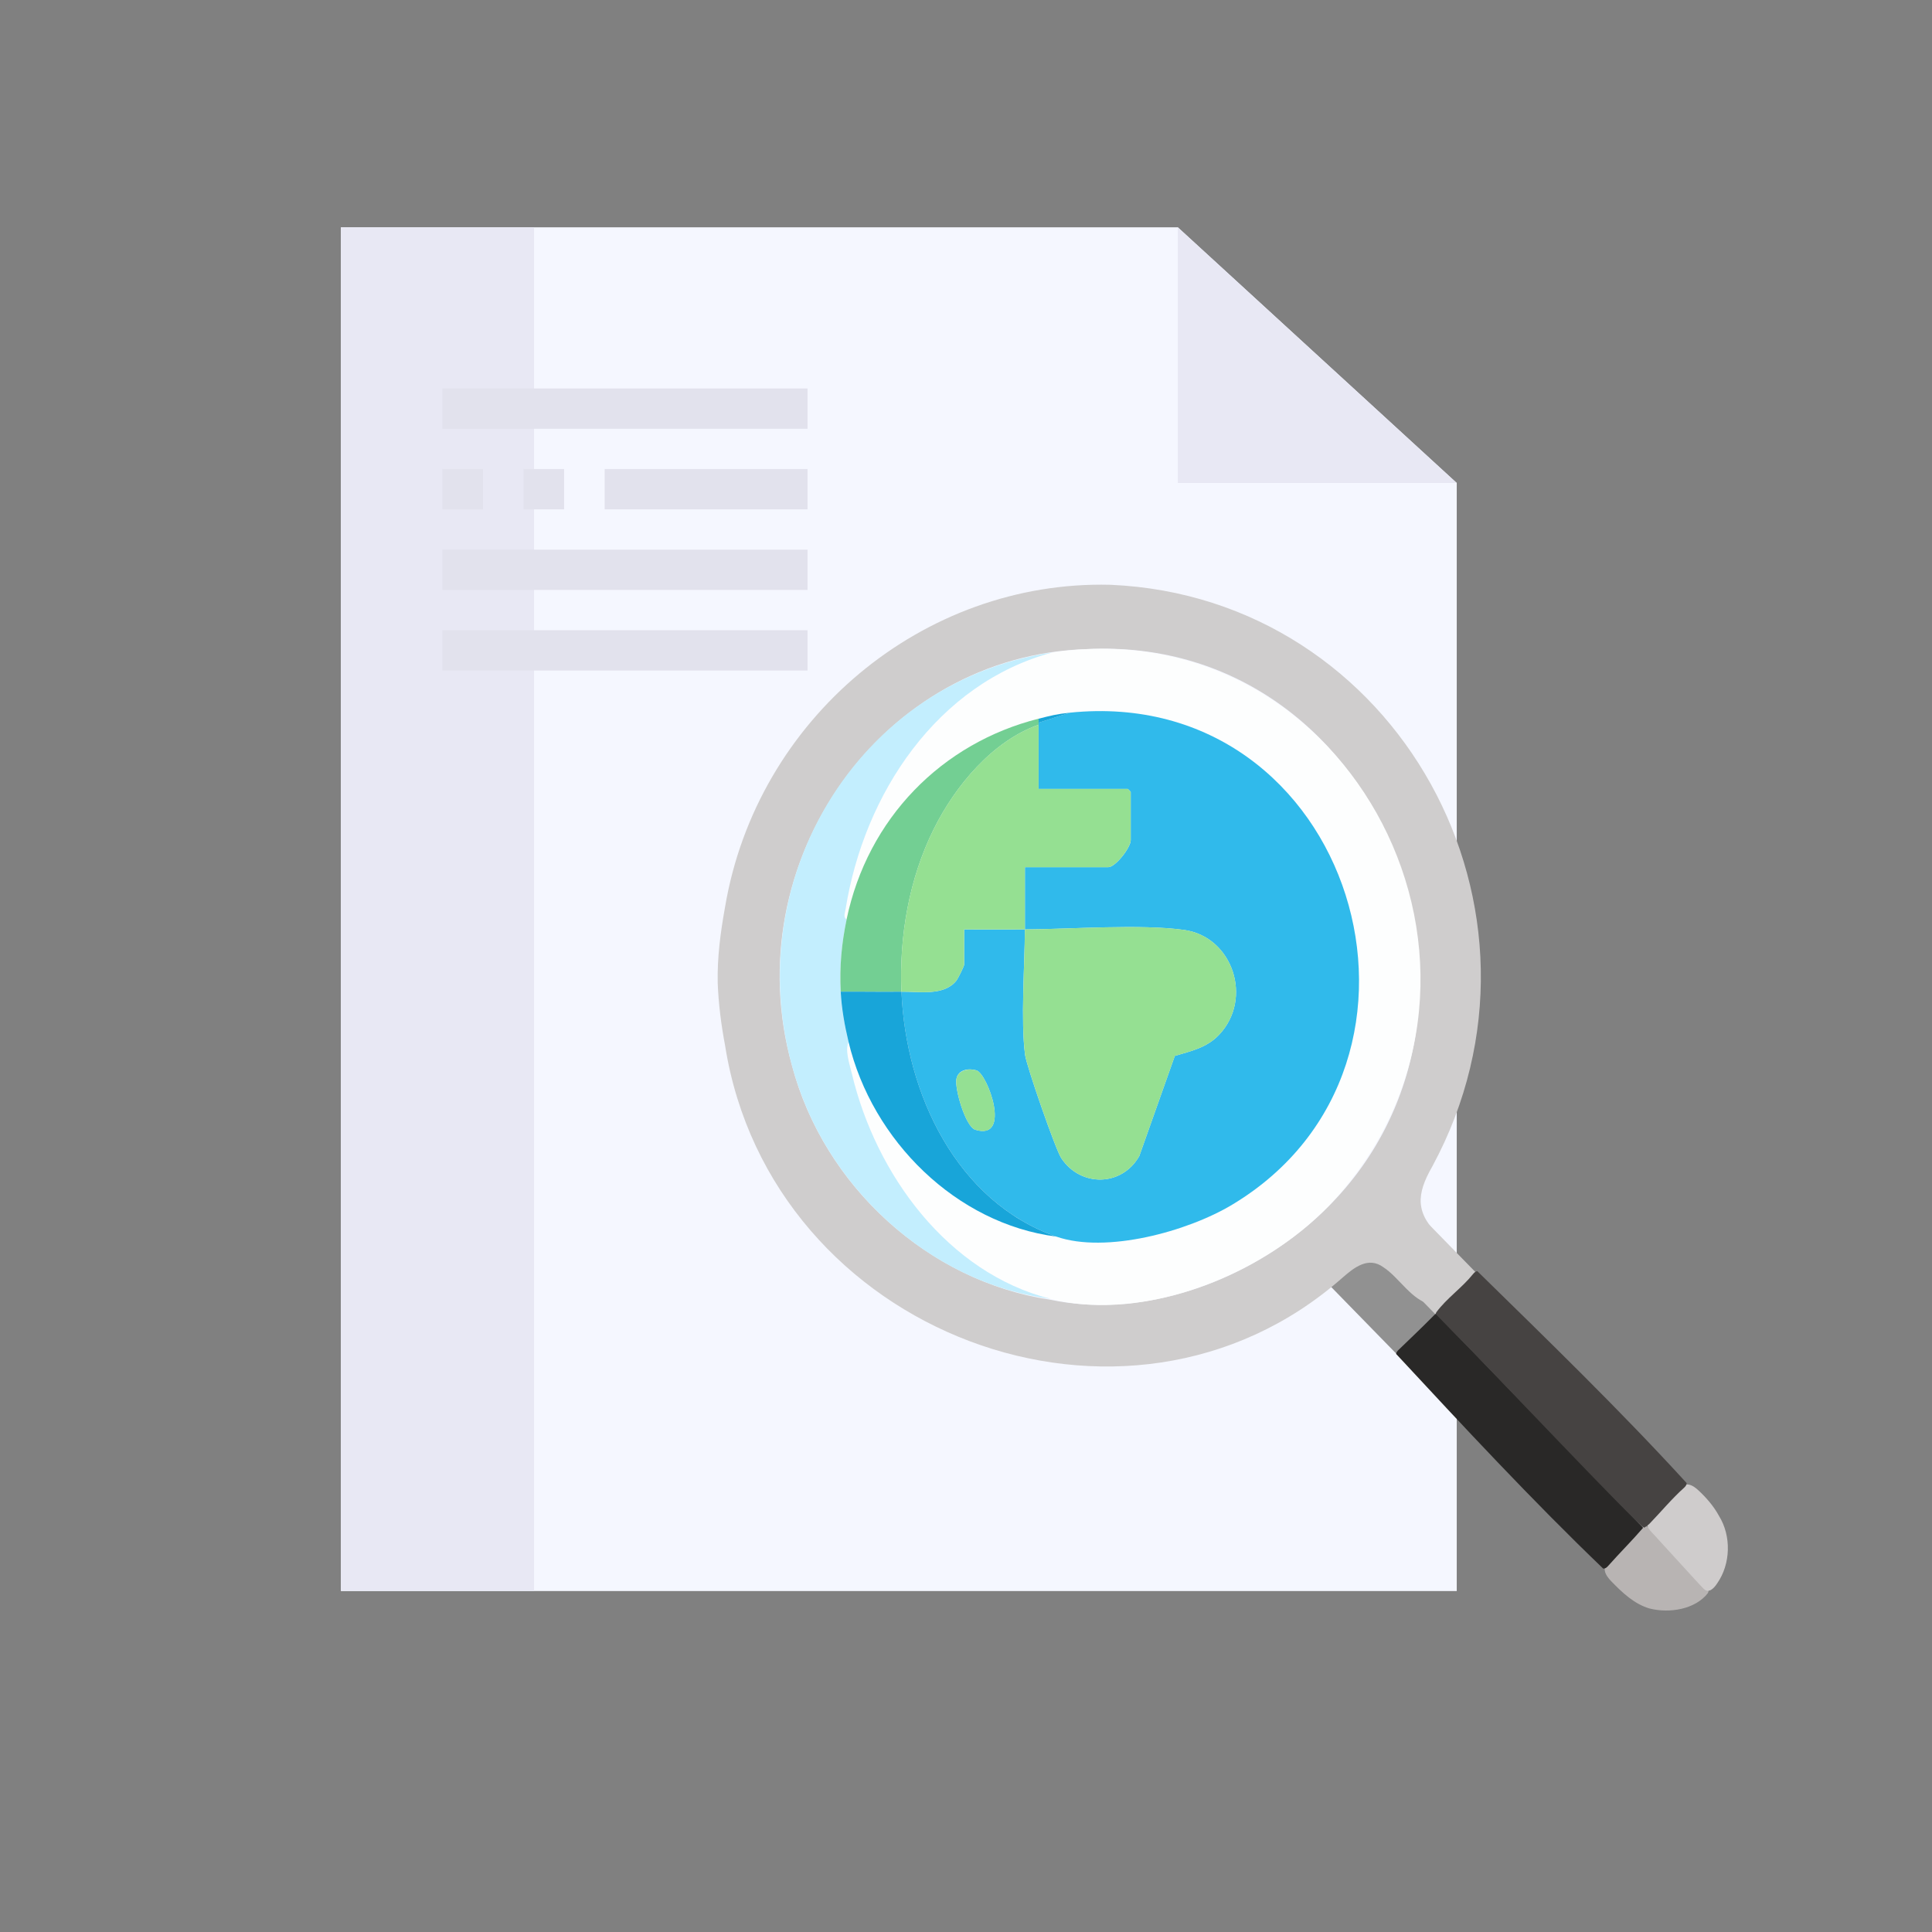 <svg width="102" height="102" viewBox="0 0 102 102" fill="none" xmlns="http://www.w3.org/2000/svg">
<rect x="0" y="0" width="102" height="102" fill="#808080" stroke="none"/>
<g clip-path="url(#clip0_307_13808)">
<path d="M18 84V12H62.182L76.909 25.5V84H18Z" fill="#F5F7FF"/>
<path d="M62.182 25.5V12L76.909 25.5H62.182Z" fill="#E8E8F4"/>
<rect x="18" y="12" width="10.196" height="72" fill="#E8E8F4"/>
<rect x="23.355" y="20.51" width="19.279" height="2.127" fill="#E2E2ED"/>
<rect x="23.355" y="29.019" width="19.279" height="2.127" fill="#E2E2ED"/>
<rect x="23.355" y="33.273" width="19.279" height="2.127" fill="#E2E2ED"/>
<rect x="23.355" y="24.764" width="2.142" height="2.127" fill="#E2E2ED"/>
<rect x="27.639" y="24.764" width="2.142" height="2.127" fill="#E2E2ED"/>
<rect x="31.924" y="24.764" width="10.711" height="2.127" fill="#E2E2ED"/>
</g>
<path d="M86.622 80.662C86.25 80.92 85.759 81.48 85.392 81.853C85.059 82.219 84.659 82.524 84.728 82.934C84.764 83.141 84.919 83.328 85.064 83.481C85.645 84.078 86.276 84.686 87.094 84.922C88.144 85.187 89.502 84.966 90.168 84.109C90.251 83.952 90.174 83.805 90.065 83.686C89.796 83.397 89.226 82.829 88.651 82.24C88.273 81.857 87.893 81.47 87.591 81.163C87.143 80.74 87.013 80.437 86.638 80.653L86.622 80.663V80.662Z" fill="#B8B4B3"/>
<path d="M86.995 80.397C86.883 80.657 87.262 80.933 87.511 81.231C87.871 81.626 88.245 82.034 88.648 82.475C89.176 83.046 89.665 83.599 89.92 83.855C90.196 84.161 90.478 83.869 90.655 83.599C91.374 82.575 91.416 81.09 90.748 80.021C90.481 79.53 90.108 79.098 89.704 78.716C89.549 78.568 89.36 78.414 89.155 78.38C88.71 78.301 88.344 78.836 87.986 79.2C87.674 79.573 87.18 80.027 86.999 80.382L86.994 80.397H86.995Z" fill="#CFCCCC"/>
<path d="M71.441 64.741L76.771 70.201L74.626 72.399L69.296 66.939L71.441 64.741Z" fill="#919191"/>
<path d="M73.685 62.845L79.015 68.305L76.87 70.503L71.54 65.043L73.685 62.845Z" fill="#CFCDCD"/>
<path d="M58.62 30.874C48.752 30.625 39.953 37.929 38.276 47.905C38.036 49.238 37.864 50.547 37.891 51.887C37.933 53 38.074 54.103 38.282 55.205C40.693 70.433 59.481 77.516 70.867 67.464C71.485 66.923 72.24 66.313 73.047 66.911C73.884 67.459 74.526 68.662 75.571 68.874C76.343 68.996 77.094 68.254 77.236 67.532C77.399 66.595 76.591 65.911 76.016 65.295C74.716 64.038 74.763 63.072 75.624 61.572C82.926 48.045 73.768 31.539 58.645 30.875H58.62V30.874ZM55.418 68.614C49.045 67.648 43.489 62.638 41.804 56.227C38.833 45.542 46.532 34.578 57.406 34.268C73.555 33.477 81.276 54.895 68.672 65.011C65.011 67.936 59.971 69.577 55.446 68.618L55.419 68.614H55.418Z" fill="#CFCDCD"/>
<path d="M55.559 34.446C49.491 36.077 45.614 41.883 44.639 48.008C44.612 48.171 44.502 48.438 44.695 48.541C45.805 43.208 49.719 39.231 54.834 37.944C55.499 37.777 55.785 37.698 56.49 37.626C71.435 36.104 77.498 56.144 65.043 63.609C62.685 65.022 58.381 66.197 55.766 65.286C50.5 64.607 46.051 60.233 44.799 55.006C44.594 55.441 44.858 56.207 44.972 56.684C46.243 62.034 50.052 67.201 55.455 68.573C60.552 69.867 67.047 67.157 70.509 63.275C81.225 51.261 71.36 32.122 55.559 34.447V34.446Z" fill="#FDFEFE"/>
<path d="M55.455 68.572C50.053 67.201 46.243 62.033 44.972 56.683C44.859 56.206 44.593 55.441 44.799 55.005C44.592 54.14 44.431 53.248 44.386 52.356C44.318 51.044 44.43 49.819 44.697 48.541C44.502 48.437 44.614 48.17 44.64 48.007C45.616 41.883 49.493 36.077 55.56 34.445C44.834 36.022 38.439 47.441 42.316 57.816C44.397 63.387 49.628 67.831 55.457 68.57L55.455 68.572Z" fill="#C3EEFE"/>
<path d="M56.49 37.625L54.835 38.154V41.651H59.542C59.553 41.651 59.697 41.798 59.697 41.81V44.353C59.697 44.756 58.886 45.784 58.507 45.784H54.111C54.106 46.877 54.116 47.976 54.111 49.069C56.557 49.056 60.213 48.777 62.515 49.096C65.085 49.452 66.172 52.731 64.356 54.637C63.702 55.324 62.883 55.488 62.025 55.747L60.149 61.032C59.233 62.653 57.053 62.687 56.029 61.144C55.725 60.685 54.194 56.275 54.117 55.685C53.885 53.88 54.099 50.994 54.109 49.07C53.042 49.076 51.97 49.066 50.903 49.07V50.925C50.903 51.011 50.579 51.662 50.491 51.774C49.834 52.597 48.532 52.342 47.593 52.356C47.816 57.753 50.518 63.458 55.765 65.285C58.38 66.196 62.685 65.021 65.042 63.608C77.497 56.144 71.433 36.103 56.489 37.625H56.49ZM51.555 56.512C52.14 56.69 53.429 60.235 51.494 59.646C50.97 59.486 50.398 57.474 50.492 56.968C50.586 56.461 51.151 56.387 51.554 56.51L51.555 56.512Z" fill="#30BAEB"/>
<path d="M44.697 48.542C44.43 49.821 44.318 51.045 44.386 52.358C45.453 52.346 46.525 52.373 47.592 52.358C47.471 49.417 47.993 46.399 49.298 43.771C50.433 41.483 52.41 39.113 54.835 38.262V37.943C49.719 39.232 45.807 43.209 44.696 48.541L44.697 48.542Z" fill="#73CF93"/>
<path d="M44.386 52.356C44.432 53.25 44.593 54.14 44.799 55.005C46.05 60.233 50.499 64.606 55.766 65.286C50.519 63.458 47.816 57.754 47.594 52.356C46.527 52.372 45.454 52.345 44.387 52.356H44.386Z" fill="#18A5D9"/>
<path d="M54.835 37.943V38.155L56.49 37.626C55.787 37.698 55.499 37.776 54.835 37.944V37.943Z" fill="#18A5D9"/>
<path d="M54.11 49.07C54.101 50.994 53.886 53.879 54.119 55.684C54.195 56.276 55.726 60.687 56.03 61.144C57.054 62.687 59.234 62.654 60.15 61.032L62.026 55.747C62.883 55.488 63.702 55.323 64.357 54.637C66.172 52.731 65.086 49.452 62.516 49.095C60.214 48.777 56.558 49.054 54.112 49.068L54.11 49.07Z" fill="#95E092"/>
<path d="M47.592 52.356C48.532 52.342 49.834 52.596 50.491 51.774C50.579 51.663 50.903 51.011 50.903 50.924V49.07C51.969 49.065 53.042 49.075 54.109 49.07C54.115 47.977 54.105 46.878 54.109 45.785H58.506C58.884 45.785 59.696 44.758 59.696 44.353V41.811C59.696 41.799 59.552 41.652 59.541 41.652H54.833V38.261C52.409 39.112 50.431 41.482 49.297 43.77C47.993 46.398 47.469 49.416 47.591 52.357L47.592 52.356Z" fill="#95E092"/>
<path d="M51.555 56.512C51.151 56.389 50.583 56.486 50.493 56.969C50.398 57.476 50.97 59.488 51.495 59.648C53.43 60.237 52.141 56.692 51.556 56.513L51.555 56.512Z" fill="#94E093"/>
<path d="M73.714 71.487C77.232 75.276 80.878 79.205 84.636 82.809C84.727 82.831 84.821 82.761 84.886 82.691C85.487 82.011 86.163 81.341 86.748 80.66C86.15 80.042 78.09 71.695 75.825 69.356C75.765 69.366 75.71 69.447 75.646 69.504C75.058 70.1 74.441 70.683 73.84 71.264C73.781 71.319 73.718 71.394 73.712 71.47V71.489L73.714 71.487Z" fill="#292827"/>
<path d="M77.976 67.111C77.898 67.12 77.819 67.205 77.763 67.271C77.182 67.995 76.385 68.535 75.835 69.276C75.811 69.326 75.795 69.345 75.804 69.378C75.861 69.439 76.112 69.698 76.504 70.101C78.74 72.333 86.371 80.457 86.806 80.655C86.893 80.603 87.028 80.508 87.111 80.418C87.71 79.796 88.272 79.117 88.916 78.54C88.987 78.476 89.06 78.384 89.041 78.292C85.525 74.444 81.678 70.719 77.992 67.108H77.974L77.976 67.111Z" fill="#464342"/>
<defs>
<clipPath id="clip0_307_13808">
<rect width="58.909" height="72" fill="white" transform="translate(18 12)"/>
</clipPath>
</defs>
</svg>
